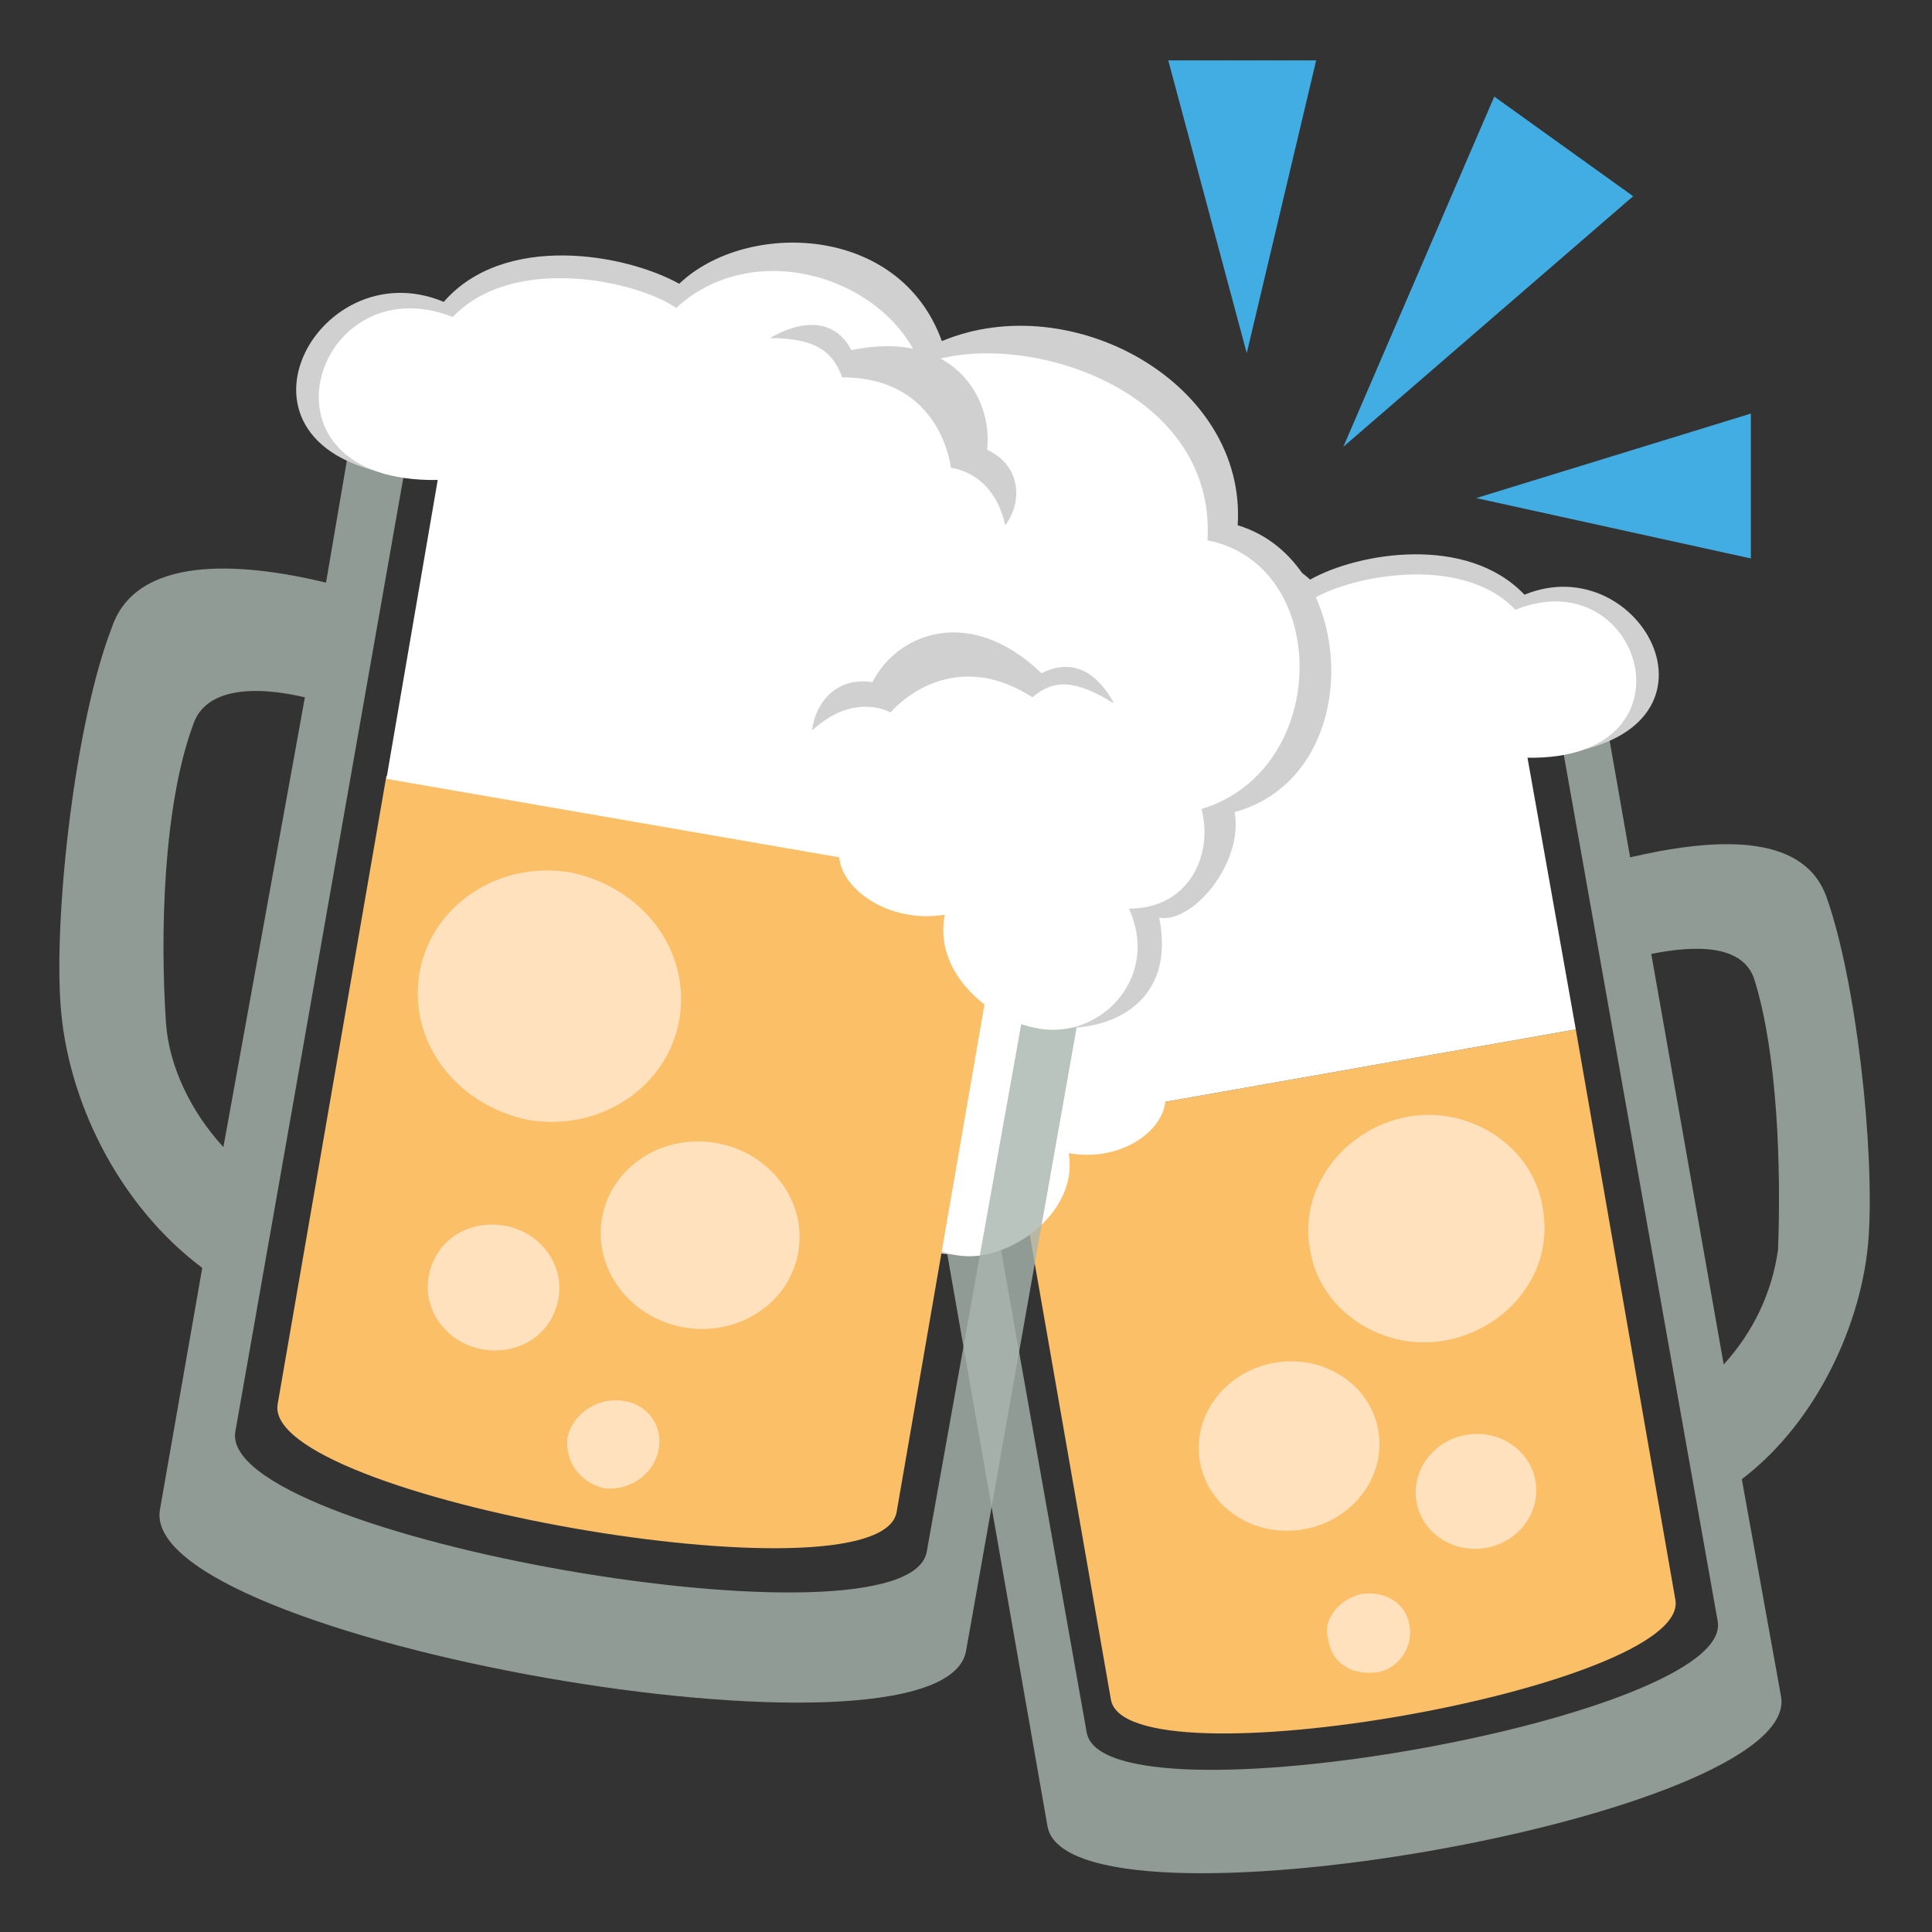 <svg xmlns="http://www.w3.org/2000/svg" viewBox="0 0 64 64">
    <rect x="0" y="0" width="64" height="64" fill="#333333" stroke="none"/>
    <title>clinking beer mugs</title>
    <path fill="#a9b5ae" d="M28.5 25.1l6.2 35.4c.7 3.9 25-.3 24.3-4.3L57.7 49c2.5-1.9 4-5.2 4.2-8 .2-2.9-.4-8.5-1.4-11.3-.8-2.2-3.9-1.9-6.5-1.3L52.7 21l-24.2 4.1m28.6 20.1l-2.4-13.6c1.5-.3 3-.3 3.4.8.8 2.5.9 6.4.8 9-.2 1.4-.8 2.7-1.8 3.8M30.6 27l20.9-3.7 5.4 30.4c.6 3.2-20.3 6.9-20.9 3.7L30.6 27" opacity=".8"/>
    <path fill="#fbbf67" d="M52.2 34.1l-18.7 3.3 3.3 18.9c.5 2.9 19.2-.4 18.7-3.3l-3.3-18.9"/>
    <path fill="#d0d0d0" d="M26.6 26.5c-.3-4.2 5-7.2 8.9-5.5 1.3-3.6 5.9-3.6 7.9-1.8 1.6-.9 5.2-1.5 7.1.5 3.9-1.6 7.2 4.6 1 5.3-9-1.5-19.1 16.5-19.1 16.5-1.7.3-4-.5-3.5-3.2-1 .1-2.6-1.6-2.2-3.2-4.1-1.1-3.8-7.5-.1-8.6"/>
    <path fill="#fff" d="M27.4 26.9c-.3-4.7 5.9-6.4 8.7-5.3 1-2.7 5-3.9 7.3-1.7 1.2-.8 5-1.6 6.8.3 4.2-1.7 6.2 5 .4 4.9l1.6 9-13.6 2.4c-.1 1-1.5 2-3.2 1.7.3 1.7-1.4 3.2-3 3.4-1.9.2-3.4-1.6-2.6-3.7-1.8 0-2.6-1.6-2.2-3-3.9-1-3.9-7.2-.2-8"/>
    <g fill="#ffe1bd">
        <path d="M46.6 37c2.1-.4 4.2 1 4.5 3 .4 2.1-1.1 4-3.2 4.4-2.1.4-4.2-1-4.5-3-.4-2 1.1-4 3.2-4.4"/>
        <ellipse cx="42.7" cy="47.9" rx="3" ry="2.8" transform="rotate(-10.003 42.713 47.886)"/>
        <ellipse cx="48.9" cy="49.4" rx="2" ry="1.9" transform="rotate(-9.992 48.926 49.438)"/>
        <path d="M45.1 52.8c.8-.1 1.5.3 1.6 1.1.1.7-.4 1.4-1.1 1.5-.8.1-1.5-.3-1.6-1.1-.2-.6.3-1.3 1.1-1.5"/>
    </g>
    <path fill="#a9b5ae" d="M12.2 11.1l-1.4 8.2c-2.9-.7-6.3-.9-7.1 1.5-1.2 3.1-1.9 9.3-1.7 12.4.2 3.2 1.9 6.7 4.7 8.8l-1.4 8c-.8 4.3 25.9 9 26.7 4.7l6.9-38.9-26.7-4.7M5.5 33.9c-.2-2.9-.1-7.2.9-9.9.4-1.2 2-1.3 3.7-.9L7.4 38c-1.1-1.2-1.8-2.7-1.9-4.1m25.2 17.5c-.6 3.5-23.6-.5-22.9-4l5.9-33.5 23 4-6 33.5" opacity=".8"/>
    <path fill="#fbbf67" d="M12.8 25.7l20.5 3.6-3.6 20.8c-.6 3.1-21.1-.5-20.5-3.6l3.6-20.8"/>
    <path fill="#d0d0d0" d="M41 17.4c.3-4.7-5.5-7.9-9.8-6.1-1.4-3.9-6.5-4-8.7-1.9-1.8-1-5.8-1.7-7.8.6-4.3-1.8-7.9 5.1-1.1 5.8 10-1.7 21 18.2 21 18.2 1.9.3 4.4-.6 3.8-3.6 1.1.2 2.8-1.8 2.5-3.5 4.4-1.2 4.1-8.3.1-9.5"/>
    <path fill="#fff" d="M40 17.9c.3-5.2-6.5-7.1-9.5-5.8-1.1-2.9-5.5-4.3-8.1-1.9-1.3-.9-5.4-1.8-7.4.3-4.6-1.8-6.9 5.5-.5 5.4l-1.7 9.9 15 2.6c.1 1.1 1.7 2.2 3.5 1.9-.4 1.9 1.5 3.6 3.3 3.8 2 .2 3.8-1.8 2.8-4 2 0 2.8-1.8 2.4-3.3 4.3-1.3 4.3-8.1.2-8.9"/>
    <g fill="#d0d0d0">
        <path d="M32.7 14.9c.2-1.8-1.2-4-4.5-3.3-.4-.8-1.3-1.2-2.7-.4 1.6 0 2.1.5 2.4 1.3 3.3 0 3.6 3 3.6 3s1.4.1 1.8 1.9c.6-.8.5-2-.6-2.5M34.5 22.3c-2.4-2.3-4.8-1.3-5.6.3-1.2-.2-1.9.7-2 1.6 1.4-1.3 2.6-.6 2.6-.6s1.9-2.3 4.7-.5c.7-.6 1.4-.6 2.7.2-.7-1.3-1.6-1.4-2.4-1"/>
    </g>
    <g fill="#ffe1bd">
        <path d="M18.9 28.9c-2.4-.4-4.6 1.1-5 3.3-.4 2.3 1.2 4.4 3.6 4.9 2.4.4 4.6-1.1 5-3.3.4-2.3-1.2-4.4-3.6-4.9"/>
        <ellipse cx="23.2" cy="40.9" rx="3.1" ry="3.3" transform="rotate(-80.021 23.207 40.913)"/>
        <path d="M16.7 40.6c-1.2-.2-2.3.5-2.5 1.7-.2 1.1.6 2.2 1.8 2.4 1.2.2 2.3-.5 2.5-1.7.2-1.1-.6-2.2-1.8-2.4M20.6 46.4c-.8-.1-1.6.4-1.8 1.2-.1.8.4 1.5 1.2 1.7.8.1 1.6-.4 1.8-1.2.2-.8-.3-1.6-1.2-1.7"/>
    </g>
    <g fill="#42ade2">
        <path d="M44.5 14.8l9.6-8.3-4.6-3.3zM48.9 16.5l9.1 2v-4.8zM41.3 11.7L43.6 2h-4.9z"/>
    </g>
</svg>